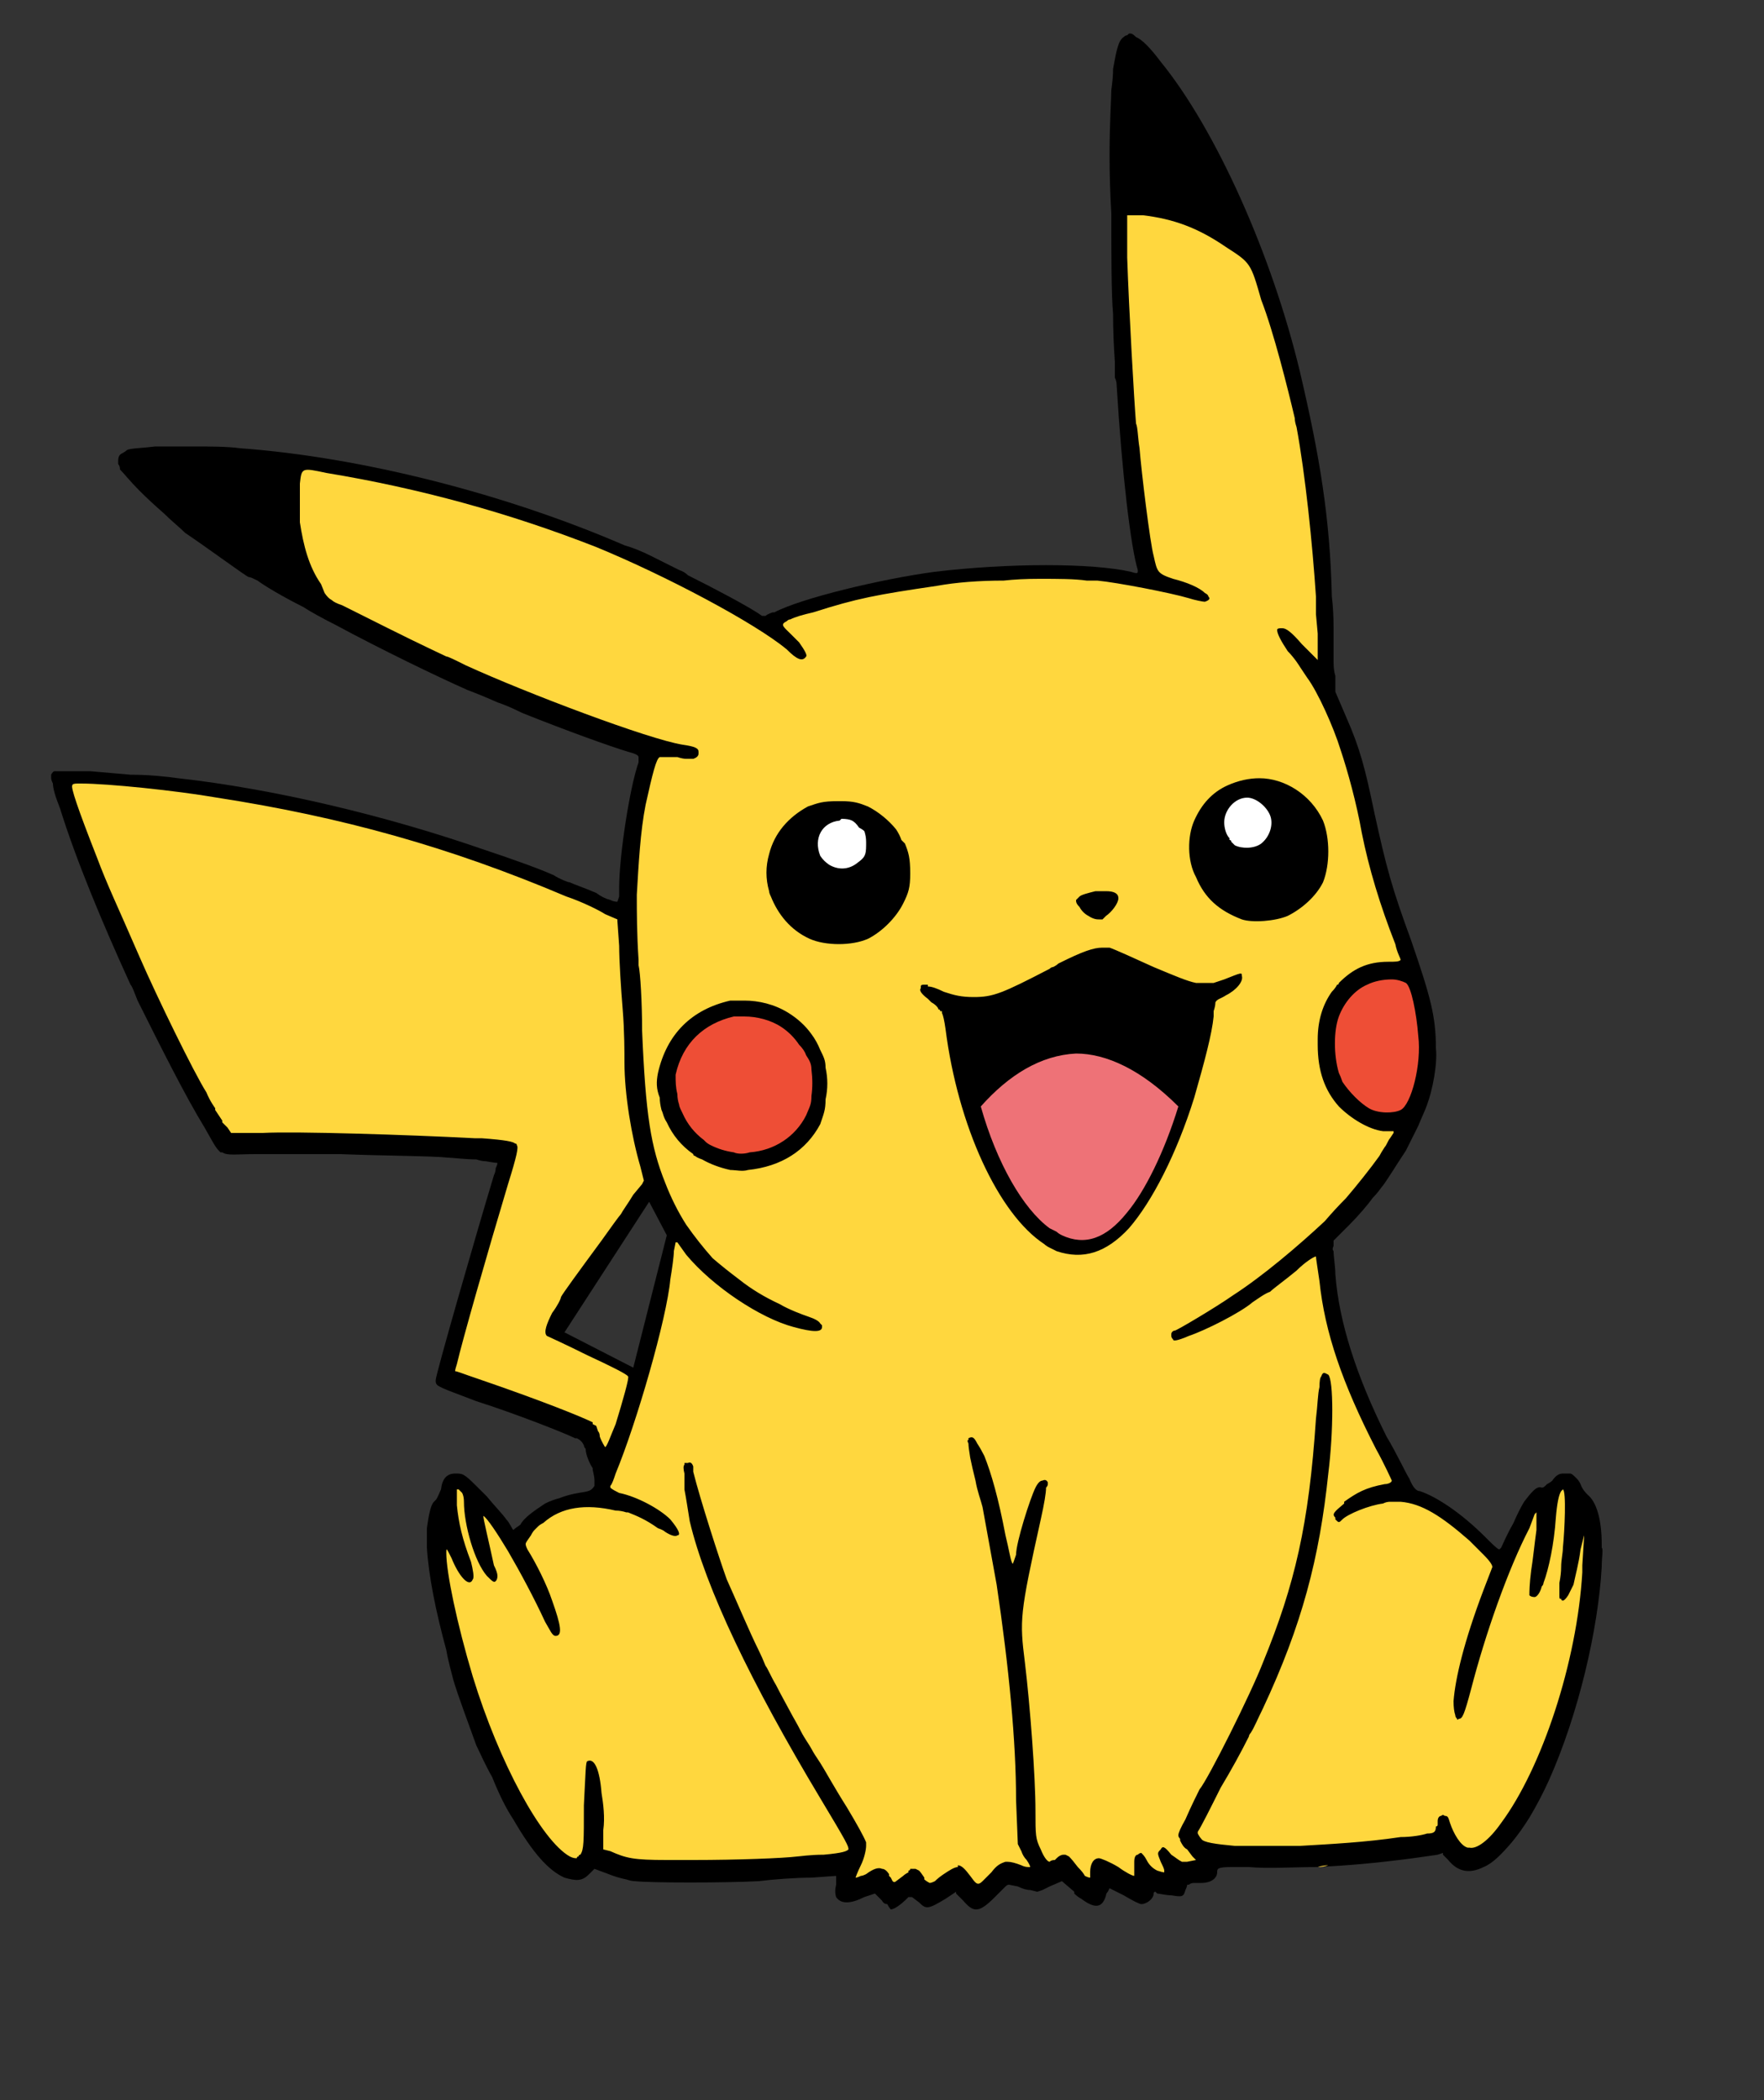 <svg version="1.2" xmlns="http://www.w3.org/2000/svg" viewBox="0 0 100 119" width="100" height="119">
	<rect x="0" y="0" width="100" height="119" fill="#333333" stroke="none"/>
	<title>Pikachu SVG File-svg</title>
	<style>
		.s0 { fill: #000000 } 
		.s1 { fill: #ffd73e } 
		.s2 { fill: #ee4e36 } 
		.s3 { fill: #ffffff } 
		.s4 { fill: #ee7277 } 
	</style>
	<g id="layer1">
		<g id="g2864">
			<path id="path2423" fill-rule="evenodd" class="s0" d="m64.4 2.1q0.5 0.2 1.4 1.4c3.1 3.8 6.3 10.9 7.9 17.6 1.1 4.7 1.7 8.2 1.8 12.7q0.1 0.8 0.1 1.8 0 1 0 1.9 0 0.5 0.1 0.8v0.2q0 0.4 0 0.7l0.6 1.4c0.8 1.8 1.1 3 1.6 5.4 0.7 3.2 1 4.3 2.1 7.3 1.1 3.2 1.4 4.3 1.4 6.1 0.1 0.9-0.2 2.4-0.5 3.2-0.1 0.3-0.3 0.7-0.5 1.2q-0.3 0.6-0.7 1.4c-0.6 0.9-1.2 1.9-1.4 2.1 0 0-0.2 0.3-0.5 0.6-0.2 0.3-0.8 1-1.3 1.5-0.5 0.5-0.7 0.7-0.9 0.9q0 0.2 0 0.3-0.1 0.2 0 0.3c0 0.3 0.1 0.9 0.1 1.3 0.2 2.7 1.2 5.8 2.9 9.2 0.6 1 1.1 2.1 1.3 2.4 0.2 0.5 0.4 0.7 0.6 0.7 0.9 0.3 2.3 1.2 3.7 2.6 0.4 0.4 0.7 0.7 0.8 0.7q0 0 0.1-0.1c0.1-0.2 0.3-0.7 0.7-1.4q0.3-0.7 0.6-1.2 0.3-0.4 0.5-0.6 0.3-0.3 0.5-0.2 0.1 0 0.2-0.1 0 0 0.1-0.1 0.2-0.1 0.3-0.2c0.2-0.3 0.4-0.4 0.6-0.4q0.1 0 0.1 0 0 0 0 0 0 0 0.1 0 0 0 0 0 0 0 0 0 0.1 0 0.2 0c0.1 0 0.2 0.1 0.4 0.3q0.1 0.1 0.2 0.3c0.1 0.3 0.3 0.5 0.4 0.6 0.5 0.4 0.8 1.4 0.8 2.8q0 0.1 0 0.2c0.1 0.1 0 0.5 0 1.1-0.2 3.5-1.3 8.3-3 12.1q-0.5 1.1-1.1 2.1-0.5 0.8-1 1.4c-0.6 0.7-1.1 1.2-1.6 1.4q-0.6 0.3-1.1 0.2 0 0 0 0-0.5-0.1-0.9-0.6l-0.3-0.3v-0.1l-0.3 0.1-1.4 0.2c-2.3 0.3-3.6 0.4-5.4 0.5-1.4 0-2.8 0.1-3.9 0h-1c-0.8 0-0.8 0.1-0.8 0.3 0 0.3-0.3 0.6-0.9 0.6q0 0 0 0-0.1 0-0.2 0 0 0 0 0 0 0 0 0-0.1 0-0.2 0 0 0 0 0 0 0 0 0-0.2 0-0.3 0.1 0 0-0.1 0 0 0.1-0.1 0.3c-0.1 0.4-0.2 0.4-0.8 0.3-0.3 0-0.7-0.1-0.8-0.1q-0.1-0.1-0.1-0.1-0.1 0-0.1 0.1 0 0 0 0c0 0.3-0.4 0.6-0.7 0.6-0.1 0-0.5-0.2-1-0.5-0.4-0.2-0.8-0.4-0.8-0.4q0 0-0.1 0.2-0.1 0.1-0.1 0.2c-0.2 0.7-0.6 0.8-1.4 0.2q-0.2-0.1-0.4-0.3 0 0 0-0.1l-0.7-0.6-0.7 0.3q-0.2 0.1-0.4 0.2l-0.3 0.1-0.4-0.1q-0.3 0-0.7-0.2l-0.5-0.1q-0.1 0-0.2 0.1l-0.6 0.6c-0.9 0.9-1.2 0.9-1.8 0.2l-0.4-0.4v-0.1l-0.6 0.4c-1 0.6-1.1 0.6-1.5 0.2l-0.4-0.3q0 0 0 0-0.1 0-0.2 0l-0.1 0.1c-0.3 0.3-0.7 0.6-0.9 0.6 0 0-0.1-0.1-0.2-0.3q-0.2 0-0.3-0.2l-0.4-0.4-0.6 0.2q-0.6 0.3-1 0.3-0.4 0-0.6-0.3-0.1-0.3 0-0.7v-0.5l-1.4 0.1c-0.9 0-2.2 0.1-3 0.2-1.9 0.1-6.1 0.1-7 0q-0.2 0-0.5-0.1-0.5-0.1-1-0.3 0 0 0 0l-0.8-0.3-0.3 0.3c-0.4 0.4-0.7 0.4-1.4 0.2-0.9-0.4-1.8-1.4-2.9-3.3-0.4-0.6-0.8-1.4-1.2-2.4-0.4-0.7-0.7-1.4-0.9-1.8-0.5-1.4-1-2.7-1.3-3.7-0.1-0.4-0.3-1.1-0.4-1.7-0.6-2.2-1-4.2-1.1-5.8q0-0.3 0-0.7 0-0.2 0-0.4c0.1-0.7 0.2-1.3 0.4-1.5q0.1-0.1 0.1-0.1c0.1-0.1 0.2-0.4 0.3-0.6q0.1-0.9 0.8-0.9 0.1 0 0.1 0 0 0 0 0 0 0 0 0 0 0 0 0 0 0 0 0 0 0 0 0c0.4 0 0.5 0.1 1.4 1q0 0 0.1 0.1 0.1 0.1 0.2 0.2c0.4 0.5 0.9 1 1.1 1.3 0.2 0.2 0.3 0.5 0.4 0.6q0.1-0.1 0.4-0.3c0.2-0.4 0.8-0.8 1.4-1.2q0.4-0.2 0.8-0.3 0.5-0.2 1.1-0.3c0.6-0.1 0.7-0.1 0.9-0.4q0-0.2 0-0.3 0-0.2-0.1-0.6 0 0 0-0.1c-0.2-0.3-0.4-0.8-0.4-1.1q-0.1-0.1-0.1-0.2c-0.1-0.2-0.2-0.3-0.4-0.4q0 0-0.1 0c-0.6-0.3-3.4-1.4-5.6-2.1-1.3-0.5-1.9-0.7-2.2-0.9q-0.1-0.1-0.1-0.2 0 0 0 0 0-0.1 0-0.1c0-0.3 2.3-8.3 3.3-11.6q0.1-0.2 0.1-0.4 0.1-0.2 0.1-0.3-0.1 0-0.7-0.1-0.2 0-0.5-0.1c-0.6 0-1.4-0.1-1.6-0.1-0.9-0.1-3.6-0.1-6.1-0.2q-1 0-2 0-1.1 0-2.1 0-0.5 0-0.7 0c-1.1 0-1.6 0.1-1.9-0.1q-0.1 0-0.1 0 0 0-0.1-0.1c-0.2-0.2-0.4-0.6-0.8-1.3-1.1-1.8-2.4-4.4-3.8-7.2-0.2-0.5-0.3-0.8-0.4-0.9-1.6-3.5-3.1-7.1-4-10q-0.4-1-0.4-1.4-0.1-0.2-0.1-0.3 0 0 0 0 0 0 0 0 0-0.1 0-0.2 0.1-0.2 0.2-0.2c0.1 0 0.5 0 1.1 0q0.3 0 0.9 0 1.1 0.1 2.3 0.2c1 0 2 0.1 2.7 0.2 5.4 0.6 11.7 2.1 17.2 4q3 1 4.1 1.5c0.3 0.2 0.8 0.4 0.9 0.4 0.2 0.1 0.8 0.3 1.5 0.6q0.4 0.3 0.8 0.4 0.2 0.1 0.4 0.1 0 0 0.1-0.3 0-0.1 0-0.2 0-0.1 0-0.3c0-1.8 0.6-5.7 1.1-7.1q0-0.2 0-0.3c0-0.1-0.2-0.2-0.6-0.3-1-0.3-3.5-1.2-6-2.2q-0.8-0.4-1.4-0.6-0.9-0.4-1.7-0.7c-1.8-0.8-4.9-2.3-7.5-3.7-0.8-0.4-1.5-0.8-1.8-1-1.2-0.6-2.2-1.2-2.6-1.5-0.2-0.1-0.4-0.2-0.5-0.2-0.1 0-2.4-1.7-3.6-2.5-0.3-0.3-0.8-0.7-1.2-1.1q-0.8-0.7-1.4-1.3c-0.5-0.5-0.9-1-1.1-1.2q0-0.2-0.1-0.3 0-0.1 0-0.2 0-0.3 0.2-0.4 0.2-0.1 0.3-0.2c0.2-0.1 0.8-0.1 1.6-0.2q0.2 0 0.6 0 0.4 0 1 0 0.2 0 0.6 0c0.9 0 1.9 0 2.6 0.1 6.9 0.5 15.1 2.6 21.8 5.5q0.7 0.2 1.5 0.6 0.8 0.4 1.6 0.8 0.3 0.1 0.5 0.3c1.6 0.8 3.1 1.6 3.9 2.1l0.3 0.2q0.1 0 0.2 0 0.1-0.1 0.4-0.2h0.1c1.5-0.8 6.1-1.9 9.1-2.3 4.2-0.5 8.9-0.5 11.1 0 0.3 0.1 0.4 0.1 0.4 0q0 0 0-0.1 0 0 0 0c-0.4-1.3-0.9-5.5-1.2-10.5q0-0.2-0.1-0.4 0-0.4 0-0.9-0.1-1.4-0.1-2.7c-0.1-1.1-0.1-3.4-0.1-5.7q-0.1-1.7-0.1-3.3c0-1.8 0.1-3.3 0.1-3.7q0.1-0.7 0.1-1.2 0 0 0 0c0.2-1.1 0.3-1.6 0.6-1.8q0.1-0.1 0.2-0.1 0.1-0.1 0.1-0.1 0.1 0 0.1 0 0.1 0 0.3 0.2zm-32.4 73.4l3.9 2 1.9-7.5-1-1.9z"/>
			<path id="path2700" class="s1" d="m50.6 108.1q0 0.1-0.1 0.1 0 0 0 0 0.1 0 0.1-0.1z"/>
			<path id="path2698" class="s1" d="m55.7 108.1q-0.1 0-0.2 0.1 0.1-0.1 0.2-0.1z"/>
			<path id="path2696" class="s1" d="m52.9 108q-0.2 0.1-0.3 0.1 0.1 0 0.3-0.1z"/>
			<path id="path2694" class="s1" d="m52.3 108q0 0 0.1 0.1-0.1-0.1-0.1-0.1z"/>
			<path id="path2692" class="s1" d="m54.8 107.9q0.1 0.1 0.2 0.2-0.1-0.1-0.2-0.2z"/>
			<path id="path2690" class="s1" d="m64.7 107.9q0 0 0 0 0.1 0 0.1 0 0 0-0.1 0 0 0 0 0z"/>
			<path id="path2688" class="s1" d="m65 107.8q-0.1 0.1-0.2 0.1 0.1 0 0.2-0.1z"/>
			<path id="path2686" class="s1" d="m48.2 107.8q-0.1 0-0.2 0 0 0-0.1 0 0.1 0 0.1 0 0.1 0 0.2 0z"/>
			<path id="path2684" class="s1" d="m48.6 107.7q-0.1 0-0.3 0.1 0.2-0.1 0.3-0.1z"/>
			<path id="path2682" class="s1" d="m48.9 107.6q-0.2 0.1-0.3 0.1 0.1 0 0.3-0.1z"/>
			<path id="path2680" class="s1" d="m51.6 107.5q0 0-0.1 0l-0.1 0.1c-0.1 0.2-0.3 0.3-0.5 0.4 0.2-0.1 0.4-0.2 0.5-0.4l0.1-0.1q0.1 0 0.1 0z"/>
			<path id="path2678" class="s1" d="m51.7 107.5q-0.1 0-0.1 0 0 0 0.1 0 0 0 0 0 0 0 0 0z"/>
			<path id="path2676" class="s1" d="m67 107.4q-0.1 0-0.2 0 0.1 0 0.2 0z"/>
			<path id="path2674" class="s1" d="m67 107.4q0 0 0 0 0 0 0 0z"/>
			<path id="path2672" class="s1" d="m67.1 107.3q0 0.1 0 0.1 0 0 0-0.1z"/>
			<path id="path2670" class="s1" d="m65.4 107.3q0 0 0 0 0 0 0 0 0 0.1 0 0.1 0 0 0-0.1 0 0 0 0 0 0 0 0z"/>
			<path id="path2668" class="s1" d="m65.7 107.3c0.2 0 0.4 0.1 0.7 0.1-0.3 0-0.5-0.1-0.7-0.1z"/>
			<path id="path2666" class="s1" d="m49.6 107.3l-0.6 0.2q0 0.1-0.1 0.1 0.1 0 0.1-0.1c0 0 0.6-0.2 0.6-0.2z"/>
			<path id="path2664" class="s1" d="m54.2 107.2l-0.6 0.4q-0.2 0.1-0.4 0.2 0.2-0.1 0.4-0.2c0 0 0.6-0.4 0.6-0.4z"/>
			<path id="path2662" class="s1" d="m62.7 107.6q-0.1 0.1-0.2 0.2 0.1-0.1 0.2-0.2z"/>
			<path id="path2660" class="s1" d="m62.8 107.1q0 0 0 0.1-0.1 0.1-0.1 0.2 0 0.1 0 0.2 0-0.1 0-0.2 0-0.1 0.1-0.2 0-0.1 0-0.1z"/>
			<path id="path2658" class="s1" d="m62.9 107q0 0 0 0 0 0 0 0 0 0 0 0z"/>
			<path id="path2656" class="s1" d="m67.3 106.9q-0.1 0.1-0.1 0.2 0 0.1 0 0.1 0 0 0-0.1 0-0.1 0.1-0.2z"/>
			<path id="path2654" class="s1" d="m67.3 106.8q0 0.1 0 0.1 0 0 0-0.1 0 0 0 0z"/>
			<path id="path2652" class="s1" d="m67.7 106.7q-0.2 0-0.3 0.1 0.1-0.1 0.3-0.1z"/>
			<path id="path2650" class="s1" d="m67.9 106.7q-0.1 0-0.2 0 0 0 0 0 0 0 0 0 0 0 0 0 0 0 0 0 0.1 0 0.2 0z"/>
			<path id="path2648" class="s1" d="m68.3 106.7q-0.1 0-0.2 0 0 0 0 0 0 0 0 0 0.1 0 0.2 0z"/>
			<path id="path2646" class="s1" d="m56.3 107.6q-0.2 0.2-0.3 0.3 0.1-0.1 0.3-0.3z"/>
			<path id="path2644" class="s1" d="m57.1 106.9q-0.1 0-0.1 0l-0.6 0.6q-0.1 0.1-0.1 0.1 0 0 0.1-0.1l0.6-0.6q0 0 0.1 0z"/>
			<path id="path2642" class="s1" d="m60.2 106.6l-0.7 0.3q-0.2 0.1-0.4 0.2l-0.3 0.1-0.4-0.1q-0.3 0-0.7-0.2l-0.5-0.1q-0.1 0-0.1 0.1 0-0.1 0.1-0.1l0.5 0.1q0.4 0.2 0.7 0.2l0.4 0.1 0.3-0.1q0.2-0.1 0.4-0.2c0 0 0.7-0.3 0.7-0.3z"/>
			<path id="path2640" class="s1" d="m68.8 106.5q-0.1 0-0.2 0.1 0.1-0.1 0.2-0.1z"/>
			<path id="path2638" class="s1" d="m32.5 106.5q0.1 0 0.1 0 0 0-0.1 0z"/>
			<path id="path2636" class="s1" d="m32.3 106.5q0.1 0 0.2 0-0.1 0-0.2 0z"/>
			<path id="path2634" class="s1" d="m36.2 106.6q0.3 0 0.6 0.1-0.3-0.1-0.6-0.1z"/>
			<path id="path2632" class="s1" d="m35.3 106.4q0.1 0.1 0.2 0.1 0.3 0.1 0.5 0.1 0.1 0 0.2 0-0.1 0-0.2 0-0.2 0-0.5-0.1-0.1 0-0.2-0.1z"/>
			<path id="path2630" class="s1" d="m44.5 106.5c-0.5 0-1.1 0.1-1.5 0.1q-0.3 0-0.8 0 0.5 0 0.8 0c0.4 0 1-0.1 1.5-0.1z"/>
			<path id="path2628" class="s1" d="m47.4 106.3l-1.4 0.1c-0.4 0-1 0-1.5 0.1 0.5-0.1 1.1-0.1 1.5-0.1 0 0 1.4-0.1 1.4-0.1z"/>
			<path id="path2626" class="s1" d="m31.7 106.2q0.2 0.1 0.3 0.2-0.1-0.1-0.3-0.2z"/>
			<path id="path2624" class="s1" d="m69 106q0 0 0 0.1 0 0 0 0 0 0 0 0 0-0.1 0-0.1z"/>
			<path id="path2622" class="s1" d="m33 106.5q-0.1 0-0.2 0 0.1 0 0.2 0z"/>
			<path id="path2620" class="s1" d="m33.4 106.3q-0.2 0.1-0.4 0.2 0.2-0.1 0.4-0.2z"/>
			<path id="path2618" class="s1" d="m33.7 105.9l-0.3 0.3q0 0 0 0.1 0-0.1 0-0.1l0.3-0.3 0.8 0.3q0 0 0 0 0 0 0 0 0 0 0 0z"/>
			<path id="path2616" class="s1" d="m83 106q0.3 0 0.6 0-0.3 0-0.6 0z"/>
			<path id="path2614" class="s1" d="m82.9 105.9q0.1 0 0.1 0.1 0 0 0 0 0 0 0 0 0-0.1-0.1-0.1z"/>
			<path id="path2612" class="s1" d="m69 105.9q0 0 0 0 0 0 0 0z"/>
			<path id="path2610" class="s1" d="m69.3 105.8q-0.2 0.1-0.3 0.1 0.1 0 0.3-0.1z"/>
			<path id="path2608" class="s1" d="m69.8 105.8q-0.1 0-0.2 0 0.1 0 0.2 0h1q0.9 0.1 1.8 0-0.9 0.1-1.8 0z"/>
			<path id="path2606" class="s1" d="m84.1 105.8q-0.1 0.1-0.3 0.1 0.2 0 0.3-0.1z"/>
			<path id="path2604" class="s1" d="m75.3 105.7q-0.3 0-0.6 0.1-0.6 0-1.1 0 0.5 0 1.1 0 0.3 0 0.6-0.1z"/>
			<path id="path2602" class="s1" d="m82.3 105.6q0.2 0.1 0.3 0.2-0.1-0.1-0.3-0.2z"/>
			<path id="path2600" class="s1" d="m30.8 105.5q0.1 0.1 0.2 0.2-0.1-0.1-0.2-0.2z"/>
			<path id="path2598" class="s1" d="m78.5 105.5c-0.9 0.1-1.7 0.2-2.5 0.2 0.8 0 1.6-0.1 2.5-0.2z"/>
			<path id="path2596" class="s1" d="m84.8 105.3q-0.2 0.2-0.3 0.3 0.1-0.1 0.3-0.3z"/>
			<path id="path2594" class="s1" d="m81.8 105l-0.3 0.1-1.4 0.2q-0.4 0-0.8 0.1 0.4-0.1 0.8-0.1l1.4-0.2c0 0 0.3-0.1 0.3-0.1z"/>
			<path id="path2592" class="s1" d="m85.9 104.1q-0.1 0.2-0.2 0.3-0.1 0.2-0.3 0.3 0.2-0.1 0.3-0.3 0.1-0.1 0.2-0.3z"/>
			<path id="path2590" class="s1" d="m90.5 91.6q-0.1 0.8-0.3 1.6 0.2-0.8 0.3-1.6z"/>
			<path id="path2588" class="s1" d="m90.8 87.5q0 0.1 0 0.2 0.1 0 0 0.4 0.1-0.4 0-0.4 0-0.1 0-0.2z"/>
			<path id="path2586" class="s1" d="m29 86.6q0.1 0 0.1 0.1 0 0 0 0 0-0.1-0.1-0.1z"/>
			<path id="path2584" class="s1" d="m90.7 86.2q0 0.1 0 0.3 0-0.2 0-0.3z"/>
			<path id="path2582" class="s1" d="m28.6 86q0 0 0.1 0.1 0.1 0.2 0.2 0.3-0.1-0.1-0.2-0.3-0.1-0.1-0.1-0.1z"/>
			<path id="path2580" class="s1" d="m90.3 85.1q0.1 0.2 0.2 0.3-0.1-0.1-0.2-0.3z"/>
			<path id="path2578" class="s1" d="m90.1 84.8q0.1 0.1 0.2 0.2-0.1-0.1-0.2-0.2z"/>
			<path id="path2576" class="s1" d="m80.1 84.3q0.1 0 0.1 0.1 0-0.1-0.1-0.1z"/>
			<path id="path2574" class="s1" d="m27 84.2q0.1 0.1 0.3 0.3 0 0 0.1 0.1 0.1 0.1 0.2 0.2 0.3 0.4 0.6 0.7-0.3-0.3-0.6-0.7-0.1-0.1-0.2-0.2-0.1-0.1-0.1-0.1-0.2-0.2-0.3-0.3z"/>
			<path id="path2572" class="s1" d="m89.5 84q0.1 0.1 0.1 0.1 0 0-0.1-0.1z"/>
			<path id="path2570" class="s1" d="m32.8 81.6q0.1 0 0.1 0.1 0-0.1-0.1-0.1z"/>
			<path id="path2568" class="s1" d="m28.7 80c1.2 0.4 2.3 0.8 3.1 1.1-0.8-0.3-1.9-0.7-3.1-1.1z"/>
			<path id="path2566" class="s1" d="m25.5 78.8q0.3 0.1 0.6 0.3-0.3-0.2-0.6-0.3z"/>
			<path id="path2564" class="s1" d="m25.1 78.6q0.2 0.1 0.4 0.2-0.2-0.1-0.4-0.2z"/>
			<path id="path2562" class="s1" d="m77.3 78.5q0.2 0.5 0.5 1-0.3-0.5-0.5-1z"/>
			<path id="path2560" class="s1" d="m24.7 78.4q0.1 0 0.1 0 0 0-0.1 0z"/>
			<path id="path2558" class="s1" d="m75.7 70.3q0 0-0.1 0 0 0.1 0 0.2 0-0.1 0-0.2 0.1 0 0.1 0z"/>
			<path id="path2556" class="s1" d="m76.9 69q-0.2 0.2-0.4 0.4-0.2 0.2-0.4 0.3 0.2-0.1 0.4-0.3 0.2-0.2 0.4-0.4z"/>
			<path id="path2552" class="s1" d="m78.1 67.5q-0.1 0.1-0.3 0.4-0.1 0.1-0.2 0.3 0.1-0.2 0.2-0.3 0.2-0.3 0.3-0.4z"/>
			<path id="path2550" class="s1" d="m78.4 67.2q-0.1 0-0.1 0.1 0 0-0.2 0.2 0.2-0.2 0.2-0.2 0-0.1 0.1-0.1z"/>
			<path id="path2548" class="s1" d="m78.7 66.8q-0.2 0.2-0.3 0.4 0.1-0.2 0.3-0.4z"/>
			<path id="path2546" class="s1" d="m27.7 65.8q0.3 0.1 0.4 0.1-0.1 0-0.4-0.1z"/>
			<path id="path2544" class="s1" d="m24.4 65.6q0.6 0 1 0-0.4 0-1 0z"/>
			<path id="path2542" class="s1" d="m21.1 65.5c1.3 0 2.4 0 3.3 0.1-0.9-0.1-2-0.1-3.3-0.1z"/>
			<path id="path2540" class="s1" d="m14.8 65.4q-0.2 0-0.3 0-0.4 0-0.7 0 0.3 0 0.7 0 0.1 0 0.3 0z"/>
			<path id="path2538" class="s1" d="m15.2 65.4q-0.2 0-0.4 0 0.2 0 0.4 0 1 0 2.1 0 1 0 2 0-1 0-2 0-1.1 0-2.1 0z"/>
			<path id="path2536" class="s1" d="m12.5 65.2q0 0.1 0 0.1 0 0 0.1 0 0 0 0 0 0 0 0 0-0.1 0-0.1 0 0 0 0-0.1z"/>
			<path id="path2534" class="s1" d="m12.3 65q0 0.1 0.1 0.2-0.1-0.1-0.1-0.2z"/>
			<path id="path2532" class="s1" d="m79.9 64.8q-0.1 0.2-0.2 0.4-0.2 0.3-0.5 0.7 0.3-0.4 0.5-0.7 0.1-0.2 0.2-0.4z"/>
			<path id="path2530" class="s1" d="m80.2 64.1q-0.1 0.3-0.3 0.7 0.2-0.4 0.3-0.7z"/>
			<path id="path2528" class="s1" d="m80.6 63.4q-0.1 0.2-0.2 0.4-0.1 0.1-0.2 0.3 0.1-0.2 0.2-0.3 0.1-0.2 0.2-0.4z"/>
			<path id="path2526" class="s1" d="m80.8 62.8q-0.1 0.3-0.2 0.6 0.1-0.3 0.2-0.6z"/>
			<path id="path2524" class="s1" d="m81 62.3q0 0.1-0.1 0.3 0 0.1-0.1 0.2 0.1-0.1 0.1-0.2 0.1-0.2 0.1-0.3z"/>
			<path id="path2522" class="s1" d="m81.4 59.1q0 0.1 0 0.3 0 0.2 0 0.3 0-0.1 0-0.3 0-0.2 0-0.3z"/>
			<path id="path2520" class="s1" d="m81.4 58.2q0 0.2 0 0.5 0-0.3 0-0.5z"/>
			<path id="path2512" class="s1" d="m81 56.2q0.1 0.4 0.1 0.7 0-0.3-0.1-0.7z"/>
			<path id="path2504" class="s0" d="m35.1 50.9q-0.1 0.1-0.1 0.2 0-0.1 0.1-0.2z"/>
			<path id="path2500" class="s1" d="m4.7 49.3q0.5 1.3 1 2.6-0.5-1.3-1-2.6z"/>
			<path id="path2492" class="s0" d="m77.7 45.2q0.1 0.4 0.2 0.8 0.2 0.6 0.3 1.1-0.1-0.5-0.3-1.1-0.1-0.4-0.2-0.8z"/>
			<path id="path2486" class="s1" d="m30.1 40.6q1.2 0.4 2.2 0.9-1-0.5-2.2-0.9z"/>
			<path id="path2484" class="s0" d="m75.7 38.9q0 0.2 0 0.3l0.6 1.4-0.6-1.4q0-0.1 0-0.3z"/>
			<path id="path2482" class="s1" d="m75.6 35.6q0 1 0 1.9 0-0.9 0-1.9z"/>
			<path id="path2480" class="s1" d="m64.4 32q0 0.2 0.1 0.3 0 0 0 0 0 0 0 0-0.1-0.1-0.1-0.3z"/>
			<path id="path2478" class="s1" d="m10.7 30.3q0.4 0.3 0.8 0.6-0.4-0.3-0.8-0.6z"/>
			<path id="path2476" class="s1" d="m73.7 21.1q0.2 0.8 0.4 1.5-0.2-0.7-0.4-1.5z"/>
			<path id="path2474" class="s1" d="m63.9 29.1c0.2 1.3 0.3 2.3 0.5 2.9-0.2-0.6-0.3-1.6-0.5-2.9z"/>
			<path id="path2472" class="s1" d="m63.5 25.3c0.2 1.4 0.3 2.7 0.4 3.8-0.1-1.1-0.2-2.4-0.4-3.8z"/>
			<path id="path2470" class="s1" d="m63.1 19.1q0.1 0.7 0.1 1.4 0 0.5 0 0.9 0.1 0.2 0.1 0.4 0.1 1.9 0.2 3.5-0.1-1.6-0.2-3.5 0-0.2-0.1-0.4 0-0.4 0-0.9 0-0.7-0.1-1.4z"/>
			<path id="path2468" class="s1" d="m73 18.6q0.2 0.6 0.3 1.1-0.1-0.5-0.3-1.1z"/>
			<path id="path2466" class="s1" d="m72.7 17.5q0.2 0.5 0.3 1.1-0.1-0.6-0.3-1.1z"/>
			<path id="path2464" class="s1" d="m71.8 14.8q0.3 0.9 0.6 1.7-0.3-0.8-0.6-1.7z"/>
			<path id="path2460" class="s1" d="m70.3 11.2q0.4 0.9 0.8 1.8-0.4-0.9-0.8-1.8z"/>
			<path id="path2458" class="s1" d="m69.8 10.1q0.3 0.6 0.5 1.1-0.2-0.5-0.5-1.1z"/>
			<path id="path2456" class="s1" d="m69.3 9q0.2 0.5 0.5 1.1-0.3-0.6-0.5-1.1z"/>
			<path id="path2454" class="s1" d="m67.6 6q0.3 0.4 0.5 0.9-0.2-0.5-0.5-0.9z"/>
			<path id="path2452" class="s1" d="m66.7 4.7q0.4 0.6 0.9 1.3-0.5-0.7-0.9-1.3z"/>
			<path id="path2450" class="s1" d="m65.6 3.2q0.1 0.1 0.2 0.3 0.2 0.2 0.3 0.4-0.1-0.2-0.3-0.4-0.1-0.2-0.2-0.3z"/>
			<path id="path2448" class="s1" d="m65 2.6q0.3 0.2 0.6 0.6-0.3-0.4-0.6-0.6z"/>
			<path id="path2446" class="s1" d="m63 13.8c0 1.7 0 3.1 0.1 4q0 0.7 0 1.3 0-0.6 0-1.3c-0.1-0.9-0.1-2.3-0.1-4z"/>
			<path id="path2444" class="s1" d="m63 6.4c-0.1 0.7-0.1 1.5-0.1 2.4q0 1.6 0.1 3.3 0 0.9 0 1.7 0-0.8 0-1.7-0.1-1.7-0.1-3.3c0-0.9 0-1.7 0.1-2.4z"/>
			<path id="path2442" class="s1" d="m63 5.3q0 0.4 0 1.1 0-0.7 0-1.1z"/>
			<path id="path2389" class="s1" d="m63.7 2.1c-0.3 0.2-0.4 0.7-0.6 1.8q0 0 0 0 0 0.5-0.1 1.2 0 0.1 0 0.2 0-0.1 0-0.2 0.1-0.7 0.1-1.2 0 0 0 0c0.2-1.1 0.3-1.6 0.6-1.8q0 0 0 0z"/>
			<g id="g2739">
				<path id="path2462" fill-rule="evenodd" class="s1" d="m64.3 12.2h0.5c1.7 0.2 3.1 0.7 4.7 1.8 1.4 0.9 1.4 0.9 2 3 0.7 1.8 1.5 5 1.9 6.7q0 0.2 0.1 0.5c0.5 2.7 0.9 6.6 1.1 9.6q0 0.5 0 1l0.1 1.1v1.5l-0.9-0.9c-0.6-0.7-0.9-0.9-1.1-0.9q-0.1 0-0.1 0 0 0 0 0 0 0 0 0 0 0 0 0-0.2 0-0.2 0.1 0 0.3 0.6 1.2c0.4 0.4 0.7 0.9 0.7 0.9 0 0 0.2 0.3 0.4 0.6 0.6 0.8 1.5 2.8 1.9 4.1 0.4 1.2 0.9 3 1.2 4.7q0.6 3 1.9 6.3c0.1 0.5 0.3 0.8 0.3 0.9q0 0 0 0c-0.1 0.1-0.3 0.1-0.7 0.1-1.2 0-2 0.4-2.8 1.2q0 0.1-0.1 0.1 0 0 0 0-0.1 0.2-0.3 0.4c-0.5 0.7-0.8 1.6-0.8 2.7q0 0.1 0 0.1 0 0.1 0 0.1 0 0 0 0 0 0.1 0 0.1c0 1.5 0.4 2.6 1.2 3.5 0.7 0.7 1.7 1.3 2.5 1.4h0.6q0 0.1 0 0.1l-0.2 0.3c-0.1 0.1-0.2 0.4-0.3 0.5q0 0 0 0-0.2 0.3-0.3 0.5c-0.5 0.7-1.3 1.7-1.9 2.4q-0.6 0.6-1.2 1.3c-1.5 1.4-3.5 3.1-5.2 4.2-1 0.7-3.2 2-3.3 2-0.1 0-0.2 0.1-0.2 0.2q0 0 0 0 0 0.1 0 0.1 0 0.1 0.1 0.2c0 0.1 0.2 0.1 0.9-0.2 0.9-0.3 2.9-1.3 3.6-1.9 0.3-0.2 0.7-0.5 1-0.6 0.2-0.2 0.9-0.7 1.5-1.2 0.5-0.5 1-0.8 1.1-0.8 0 0.1 0.1 0.7 0.2 1.4 0.3 2.9 1.3 5.8 3.2 9.5 0.5 0.9 0.9 1.8 0.9 1.8 0 0.1-0.2 0.2-0.4 0.2-1.1 0.2-1.6 0.5-2.3 1q0 0 0 0 0 0.1 0 0.1 0 0 0 0c-0.6 0.5-0.7 0.6-0.5 0.8q0 0.1 0 0.1c0.2 0.2 0.2 0.2 0.4 0 0.3-0.3 1.5-0.8 2.3-0.9q0.2-0.1 0.4-0.1 0.2 0 0.4 0 0.1 0 0.2 0c1.2 0.1 2.3 0.8 3.9 2.2l0.8 0.8c0.4 0.4 0.5 0.6 0.5 0.7l-0.5 1.3c-1.1 2.9-1.6 5-1.7 6.3q0 0.5 0.1 0.8 0 0.1 0.1 0.2 0 0 0 0 0 0.1 0.1 0 0 0 0 0 0 0 0 0c0.2 0 0.3-0.2 0.7-1.7 0.8-3.1 2.1-6.8 3.3-9.1l0.3-0.8q0.1-0.1 0.1-0.1v1c-0.1 0.7-0.2 1.7-0.3 2.3-0.1 0.8-0.1 1.2-0.1 1.4q0.1 0.1 0.3 0.1 0 0 0 0c0.1 0 0.3-0.2 0.4-0.6q0 0 0 0 0.1-0.1 0.1-0.2c0.3-0.8 0.6-2.2 0.7-3.7q0.1-1.2 0.3-1.5 0.1-0.1 0.1-0.1c0.2 0.1 0.1 2.3 0 3.3 0 0.3-0.1 0.7-0.1 1.1q0 0.4-0.1 0.9c0 0.4 0 0.6 0 0.7 0 0.2 0 0.2 0.1 0.2q0 0.1 0.1 0.1 0.1 0 0.3-0.3 0.1-0.2 0.3-0.6c0.1-0.5 0.3-1.2 0.4-2l0.2-0.8q0 0 0 0.1 0 0 0 0l-0.1 1.6q0 0.2 0 0.4c-0.3 5.1-2.3 11.1-4.6 14.2-0.7 1-1.4 1.5-1.8 1.4q0 0 0 0-0.1 0-0.1 0 0 0 0 0c-0.4-0.1-0.8-0.8-1-1.4-0.1-0.3-0.1-0.4-0.3-0.4q-0.1-0.1-0.2 0c-0.1 0-0.2 0.1-0.2 0.3q0 0.1 0 0.2 0 0.1-0.1 0.1c0 0.3-0.1 0.4-0.5 0.4-0.3 0.1-0.9 0.2-1.5 0.2-2 0.3-4 0.4-5.7 0.5q-0.9 0-1.8 0c-0.8 0-1.4 0-1.9 0-1.1-0.1-1.8-0.2-1.9-0.4-0.1-0.1-0.2-0.3-0.2-0.3q0 0 0-0.1 0 0 0 0c0.2-0.3 0.7-1.3 1.3-2.5q0.9-1.5 1.6-2.9c0-0.1 0.1-0.2 0.1-0.2 0.2-0.3 0.4-0.8 0.7-1.4 2.2-4.7 3.2-8.5 3.7-13.3 0.3-2.4 0.3-5.3 0-5.6-0.2-0.1-0.3-0.2-0.4 0.1q-0.1 0.1-0.1 0.6c-0.1 0.4-0.1 1-0.2 1.8-0.4 6-1.2 9.4-3 13.8-0.7 1.8-3.1 6.6-3.6 7.2-0.1 0.2-0.5 1-0.8 1.7q-0.4 0.7-0.4 0.9 0 0 0 0 0 0 0 0 0 0.1 0.1 0.2 0 0.1 0 0.1c0.1 0.2 0.2 0.4 0.4 0.5l0.3 0.4 0.2 0.2-0.5 0.1q-0.1 0-0.2 0 0 0 0 0 0 0 0 0-0.1 0-0.1 0c-0.2-0.1-0.3-0.2-0.6-0.4-0.4-0.5-0.5-0.5-0.6-0.3-0.2 0.2-0.2 0.2 0 0.7 0.1 0.2 0.2 0.4 0.2 0.5q0 0 0 0.1 0 0 0 0-0.1 0-0.4-0.1-0.4-0.2-0.6-0.6c-0.1-0.2-0.2-0.3-0.3-0.4q0 0 0 0-0.1 0-0.2 0.1c-0.1 0-0.2 0.1-0.2 0.4q0 0 0 0.1 0 0.1 0 0.1c0 0.4 0 0.6 0 0.6-0.1 0-0.5-0.2-0.9-0.5-0.5-0.3-1-0.5-1.1-0.5-0.3 0-0.5 0.3-0.5 0.8q0 0.2 0 0.3-0.1 0-0.3-0.1-0.1-0.2-0.4-0.5-0.3-0.4-0.5-0.6l-0.2-0.1h-0.1q-0.2 0-0.4 0.2-0.1 0.1-0.1 0.1-0.2 0-0.3 0.1c-0.1 0-0.3-0.2-0.5-0.7-0.3-0.6-0.3-0.8-0.3-2.2 0-1.9-0.3-5.9-0.6-8.4-0.3-2.4-0.3-2.7 0.9-8.1 0.2-0.9 0.3-1.5 0.3-1.8q0.1-0.1 0.1-0.2 0-0.1 0-0.1-0.1-0.2-0.3-0.1-0.2 0-0.4 0.4c-0.3 0.6-1.1 3.1-1.1 3.8-0.1 0.3-0.2 0.6-0.2 0.5-0.1-0.1-0.2-0.8-0.4-1.6-0.4-2.1-0.8-3.5-1.2-4.5q0 0 0 0-0.2-0.4-0.4-0.7c-0.2-0.4-0.3-0.4-0.5-0.3q0 0 0 0.1-0.1 0 0 0.2 0 0 0 0 0 0 0 0 0 0.2 0.1 0.8 0.1 0.5 0.3 1.3c0.1 0.6 0.3 1.1 0.4 1.5q0.4 2.2 0.8 4.4c0.7 4.7 1.1 8.9 1.1 12.2l0.1 2.5 0.1 0.2 0.1 0.2q0.1 0.3 0.3 0.5 0.2 0.3 0.2 0.4-0.1 0-0.1 0-0.2 0-0.4-0.1-0.5-0.2-0.8-0.2 0 0 0 0-0.1 0-0.1 0c-0.3 0.1-0.5 0.2-0.8 0.6q-0.2 0.2-0.4 0.4 0 0-0.1 0.1c-0.3 0.3-0.4 0.1-0.7-0.3-0.3-0.4-0.5-0.6-0.7-0.6q0 0 0 0 0 0 0 0 0 0 0 0 0 0 0 0 0 0 0 0 0 0 0 0.1c-0.2 0-0.5 0.2-0.8 0.4q-0.3 0.2-0.5 0.4-0.2 0.1-0.3 0.1c0 0-0.2-0.1-0.3-0.2q0-0.1 0-0.1-0.2-0.3-0.3-0.4-0.2-0.1-0.2-0.1-0.1 0-0.1 0 0 0 0 0 0 0-0.2 0 0 0.1-0.1 0.1 0 0.1 0 0.1-0.2 0.1-0.3 0.2l-0.4 0.3q-0.1 0.1-0.2 0 0 0-0.1-0.2l-0.1-0.1q0-0.1 0-0.1-0.2-0.3-0.4-0.3c-0.2-0.1-0.5 0-0.9 0.3q-0.2 0.1-0.3 0.1-0.2 0.1-0.3 0.1c0 0 0.1-0.3 0.3-0.7 0.2-0.4 0.3-0.9 0.3-1.1q0 0 0 0 0 0 0 0 0-0.1 0-0.2-0.2-0.5-1.1-2c-0.7-1.1-1.3-2.2-1.5-2.5-0.2-0.3-0.4-0.6-0.5-0.8-0.1-0.2-0.4-0.6-0.6-1-0.2-0.4-0.5-0.9-0.6-1.1-0.1-0.2-0.5-0.9-0.8-1.5-0.3-0.5-0.5-1-0.6-1.1q-0.2-0.5-0.4-0.9c-0.5-1-1.3-2.9-1.8-4-0.4-1.1-1.5-4.5-1.9-6.1q0 0 0 0 0-0.2 0-0.3-0.1-0.3-0.3-0.2 0 0 0 0-0.1 0-0.2 0 0 0.1 0 0.1-0.1 0.1 0 0.5 0 0.3 0 0.9c0.1 0.5 0.2 1.2 0.3 1.8 0.9 3.8 3.5 9.2 7.4 15.7 1.5 2.5 1.6 2.7 1.6 2.9-0.1 0.1-0.3 0.2-1.4 0.3-0.8 0-1.4 0.1-1.5 0.1-0.8 0.1-3.4 0.2-5.9 0.2-0.7 0-1.1 0-1.5 0-1.9 0-2.3-0.1-3.2-0.5l-0.4-0.1v-1.1c0.1-0.7 0-1.5-0.1-2.1-0.1-1.3-0.4-2-0.8-1.8-0.1 0-0.1 0.6-0.2 2.5 0 2.1 0 2.5-0.2 2.8q-0.1 0-0.1 0.1-0.1 0-0.1 0.1c-0.1 0-0.2 0-0.4-0.1-1.6-0.9-4-5.3-5.5-10.2-0.9-3-1.5-5.9-1.5-7 0-0.3 0-0.3 0.3 0.3 0.4 1 1 1.7 1.2 1.2 0.1-0.1 0-0.6-0.1-1-0.5-1.3-0.7-2.2-0.8-3.2q0-0.4 0-0.6 0-0.2 0-0.3 0.1 0 0.1 0 0 0 0.1 0.1 0 0 0.1 0.1 0.1 0.2 0.1 0.5c0 1.3 0.6 3.4 1.3 4.2 0.3 0.3 0.4 0.4 0.5 0.3q0.1-0.1 0.1-0.3 0-0.2-0.2-0.6c-0.3-1.4-0.6-2.6-0.6-2.8q0 0 0 0c0.2 0.1 0.8 1 1.4 2 0.7 1.2 1.5 2.7 2.1 4 0.3 0.5 0.4 0.8 0.6 0.8 0.4 0 0.3-0.6-0.2-2-0.3-0.9-0.9-2.1-1.4-2.9q0 0 0 0-0.1-0.2-0.1-0.3c0-0.1 0.1-0.2 0.3-0.5q0.1-0.2 0.2-0.3 0.1-0.1 0.2-0.2 0.1-0.1 0.3-0.2c1-0.9 2.4-1.1 4.1-0.7q0.3 0 0.6 0.1 0 0 0.1 0c0.5 0.2 1 0.4 1.7 0.9q0.3 0.1 0.4 0.2c0.3 0.2 0.6 0.3 0.7 0.2 0.2 0 0.1-0.3-0.4-0.9-0.6-0.6-1.9-1.3-2.9-1.5-0.2-0.1-0.4-0.2-0.5-0.3q0 0 0-0.1c0.1-0.1 0.2-0.4 0.3-0.7 1.2-2.9 2.9-8.8 3.1-11 0.1-0.6 0.2-1.3 0.2-1.6l0.1-0.5q0 0 0.1 0l0.5 0.7c1.5 1.8 4.2 3.6 6.1 4.1 1.1 0.3 1.6 0.3 1.6 0q0 0 0-0.1 0 0-0.1-0.1-0.1-0.2-0.7-0.4c-0.3-0.1-1.1-0.4-1.6-0.7q-1.3-0.6-2.3-1.4-0.8-0.6-1.5-1.2-0.8-0.9-1.5-1.9-0.7-1.1-1.2-2.4c-0.8-2-1.1-3.8-1.3-8.6 0-1.6-0.1-3.3-0.2-3.7q0-0.1 0-0.3c-0.1-1.5-0.1-2.7-0.1-3.7 0.1-1.7 0.2-3.6 0.5-5.1 0.4-1.8 0.6-2.6 0.8-2.7q0.1 0 0.2 0c0.2 0 0.4 0 0.8 0q0.3 0.1 0.5 0.1 0.3 0 0.4 0 0.3-0.1 0.3-0.3 0 0 0 0 0-0.1 0-0.1 0 0 0 0c0-0.2-0.2-0.3-0.9-0.4-1.9-0.3-8.8-2.9-12.3-4.5-0.6-0.3-1-0.5-1.1-0.5 0 0-1.5-0.7-3.3-1.6l-2.6-1.3c-0.3-0.1-0.5-0.2-0.6-0.3q-0.2-0.1-0.4-0.4l-0.2-0.5c-0.7-1-1-2.2-1.2-3.5q0-0.4 0-1.1 0-0.6 0-1.1c0.1-0.9 0.1-0.9 1.5-0.6q7.9 1.3 15.3 4.2c3.9 1.6 9 4.3 10.8 5.8 0.6 0.6 0.9 0.7 1.1 0.4q0.1-0.1-0.4-0.8-0.2-0.2-0.4-0.4 0 0 0 0c-0.5-0.5-0.7-0.6-0.3-0.8q0.1-0.1 0.2-0.1 0.4-0.2 1.3-0.4c2.5-0.8 3.6-1 7-1.5 1.1-0.2 2.4-0.3 3.8-0.3q0.9-0.1 2-0.1c1.1 0 2 0 2.7 0.1q0.3 0 0.6 0c1.1 0.1 4.2 0.7 5.2 1 0.3 0.1 0.8 0.2 0.9 0.2 0.3-0.1 0.3-0.2 0.2-0.3q0-0.1-0.2-0.2c-0.3-0.3-1-0.6-1.8-0.8-0.9-0.3-0.9-0.4-1.1-1.3-0.2-0.7-0.7-4.8-0.8-6.1-0.1-0.6-0.1-1.2-0.2-1.4-0.1-1.2-0.4-6.4-0.5-9.4v-0.7q0-0.4 0-0.8v-0.9zm5.3 32.3c-0.9 0.4-1.5 1.1-1.9 2-0.4 0.9-0.4 2.3 0.1 3.2 0.5 1.2 1.3 1.9 2.6 2.4 0.6 0.2 1.9 0.1 2.6-0.2 0.8-0.4 1.6-1.1 2-1.9 0.4-1 0.4-2.5 0-3.5-0.7-1.5-2.2-2.4-3.6-2.4q-0.9 0-1.8 0.4zm-65-0.1c1.5 0 5.4 0.4 7.7 0.8 7.1 1.1 13.2 2.8 19.8 5.6 0.9 0.3 1.9 0.8 2.2 1l0.7 0.3v0.1l0.1 1.4c0 0.8 0.1 2.4 0.2 3.6 0.1 1.2 0.1 2.5 0.1 3 0 1.8 0.4 4.2 0.9 5.9l0.2 0.8q0 0-0.1 0.2l-0.5 0.6c-0.3 0.5-0.6 0.9-0.7 1.1-0.1 0.1-0.6 0.8-1.1 1.5-1.4 1.9-2.2 3-2.3 3.2 0 0.1-0.2 0.5-0.5 0.9-0.3 0.6-0.5 1.1-0.3 1.3 0 0 1.1 0.5 2.3 1.1 1.3 0.6 2.3 1.1 2.3 1.2 0.1 0-0.3 1.4-0.7 2.7-0.3 0.7-0.5 1.3-0.6 1.3 0 0-0.2-0.3-0.3-0.6q0-0.2-0.1-0.3l-0.1-0.3-0.2-0.1q0-0.1 0-0.1c-0.6-0.3-2.8-1.2-6.6-2.5-0.6-0.2-1.1-0.4-1.2-0.4q0-0.1 0.1-0.4c0.3-1.3 1.7-6.2 2.9-10.2 0.5-1.6 0.6-2.1 0.5-2.2q0-0.1-0.1-0.1c-0.1-0.1-0.5-0.2-1.9-0.3-0.1 0-0.2 0-0.4 0-3.8-0.2-10.2-0.4-12-0.3h-0.8-1l-0.2-0.3-0.3-0.3q0-0.1 0-0.1-0.2-0.3-0.4-0.6 0-0.1 0-0.1c0 0-0.3-0.4-0.5-0.9-0.7-1.1-2.8-5.4-3.8-7.7-1.3-3-1.8-4-2.4-5.6-1.1-2.8-1.5-4-1.4-4.1q0-0.1 0.3-0.1 0.1 0 0.2 0zm42.9 1c-0.9 0-1.1 0.1-1.7 0.3-1.1 0.6-1.9 1.5-2.2 2.7-0.2 0.7-0.2 1.4 0 2.1q0 0.1 0.1 0.3c0.4 1 1.1 1.9 2.2 2.4 0.9 0.4 2.4 0.4 3.3 0 0.8-0.4 1.6-1.2 2-2 0.3-0.6 0.4-0.9 0.4-1.7 0-0.9-0.1-1.2-0.3-1.7q-0.1-0.1-0.2-0.2-0.1-0.3-0.3-0.6c-0.4-0.5-1-1-1.6-1.3-0.5-0.2-0.8-0.3-1.5-0.3q-0.1 0-0.2 0 0 0 0 0zm14.6 5.1c-0.4 0.1-0.8 0.2-0.9 0.3q0 0 0 0-0.1 0.1-0.2 0.2 0 0 0 0c0 0.1 0 0.2 0.2 0.4 0.1 0.2 0.3 0.4 0.5 0.5 0.3 0.2 0.5 0.2 0.6 0.2q0.1 0 0.1 0 0 0 0 0 0 0 0.1 0 0.1-0.1 0.2-0.2c0.3-0.2 0.7-0.7 0.7-1q0-0.4-0.7-0.4-0.3 0-0.6 0zm-2.1 4.1q-0.1 0.1-0.3 0.2-0.1 0-0.2 0.1c-2.7 1.4-3.2 1.6-4.3 1.6-0.7 0-1.1-0.1-1.7-0.3-0.4-0.2-0.7-0.3-0.9-0.3q0-0.1 0-0.1 0 0 0 0-0.2 0-0.2 0c-0.1 0-0.2 0-0.2 0.1q0 0 0 0 0 0 0 0 0 0 0 0 0 0.1 0 0.1c-0.1 0.1 0 0.3 0.4 0.6q0.1 0.1 0.2 0.2c0.2 0.1 0.4 0.3 0.4 0.4q0.1 0 0.1 0.1 0 0 0 0 0.1 0 0.1 0 0 0.1 0 0.1 0.1 0.2 0.2 0.9c0.7 5.5 3 10.5 5.6 12.2q0.1 0.1 0.3 0.2 0.2 0.1 0.4 0.2c1.5 0.5 2.8 0.1 4.1-1.3 1.3-1.5 2.7-4.2 3.7-7.4 0.6-2.1 1-3.6 1.1-4.6q0-0.2 0-0.3 0.1-0.3 0.1-0.5c0.1-0.2 0.3-0.2 0.6-0.4 0.6-0.3 1-0.8 0.9-1.1 0-0.2 0-0.2-1 0.2q-0.3 0.1-0.6 0.2-0.5 0-1 0c-0.5-0.1-1.2-0.4-2.4-0.9-1.1-0.5-2.2-1-2.5-1.1q-0.2 0-0.4 0c-0.5 0-1.1 0.2-2.5 0.9zm-18.6 2.1c-2.2 0.5-3.6 1.9-4.1 4.1-0.1 0.5-0.1 0.9 0.1 1.4q0 0.3 0.1 0.7c0.1 0.2 0.1 0.4 0.3 0.7q0 0 0 0 0.5 1.1 1.5 1.8 0 0.1 0.1 0.1 0.1 0.1 0.4 0.2 0.7 0.4 1.6 0.6c0.3 0 0.7 0.1 1 0 1.9-0.2 3.3-1.1 4.1-2.6 0.2-0.6 0.3-0.8 0.3-1.4q0.2-0.9 0-1.8c0-0.4-0.1-0.6-0.3-1q-0.2-0.5-0.5-0.9-0.5-0.7-1.3-1.2c-0.8-0.5-1.7-0.7-2.5-0.7q-0.4 0-0.8 0z"/>
				<path id="path2510" class="s2" d="m78.9 55.5c-0.5 0-1 0.1-1.4 0.3-0.7 0.3-1.3 1-1.6 1.8-0.3 0.8-0.3 2.2 0 3.2q0.1 0.2 0.2 0.5c0.4 0.6 1 1.2 1.5 1.5 0.5 0.3 1.4 0.3 1.8 0.1 0.6-0.3 1.2-2.6 1-4.2-0.1-1.3-0.4-2.8-0.7-3-0.2-0.1-0.5-0.2-0.8-0.2zm-36.7 2.1q-0.3 0-0.6 0c-1.7 0.4-2.9 1.5-3.3 3.3 0 0.4 0 0.7 0.1 1.1q0 0.3 0.1 0.6c0 0.1 0.1 0.3 0.2 0.5q0 0 0 0 0.4 0.9 1.2 1.5 0.1 0.1 0.1 0.1 0.1 0.1 0.3 0.2 0.6 0.3 1.3 0.4c0.2 0.1 0.6 0.1 0.9 0 1.4-0.1 2.6-0.9 3.2-2.1 0.2-0.5 0.3-0.6 0.3-1.1q0.1-0.7 0-1.5c0-0.3-0.1-0.5-0.3-0.8q-0.1-0.3-0.4-0.6-0.4-0.6-1-1c-0.6-0.4-1.4-0.6-2.1-0.6z"/>
				<path id="path2498" class="s3" d="m70.7 45.2c-0.7 0-1.3 0.7-1.3 1.4q0 0 0 0c0 0.3 0.1 0.7 0.3 0.9q0 0 0 0.1 0.1 0 0.1 0.1 0.1 0.1 0.2 0.2c0.4 0.2 1.1 0.2 1.5-0.1 0.5-0.4 0.7-1.1 0.5-1.6-0.2-0.5-0.8-1-1.3-1zm-23 1.2q0 0-0.1 0.1c-1 0.1-1.5 1-1.1 2q0.2 0.3 0.5 0.5c0.5 0.3 1.1 0.3 1.6-0.1 0.4-0.3 0.5-0.4 0.5-1q0-0.1 0-0.2 0-0.3-0.1-0.6-0.1-0.1-0.3-0.2-0.2-0.3-0.4-0.4-0.2-0.1-0.6-0.1z"/>
				<path id="path2720" class="s4" d="m61 59.7c-2 0.1-3.8 1.2-5.4 3 0.9 3.2 2.4 5.8 3.9 6.9q0.2 0.1 0.4 0.2 0.1 0.1 0.3 0.2c1.3 0.6 2.5 0.2 3.7-1.3 1-1.2 2.1-3.4 2.9-6-2.1-2.1-4.1-3-5.8-3z"/>
			</g>
		</g>
	</g>
</svg>